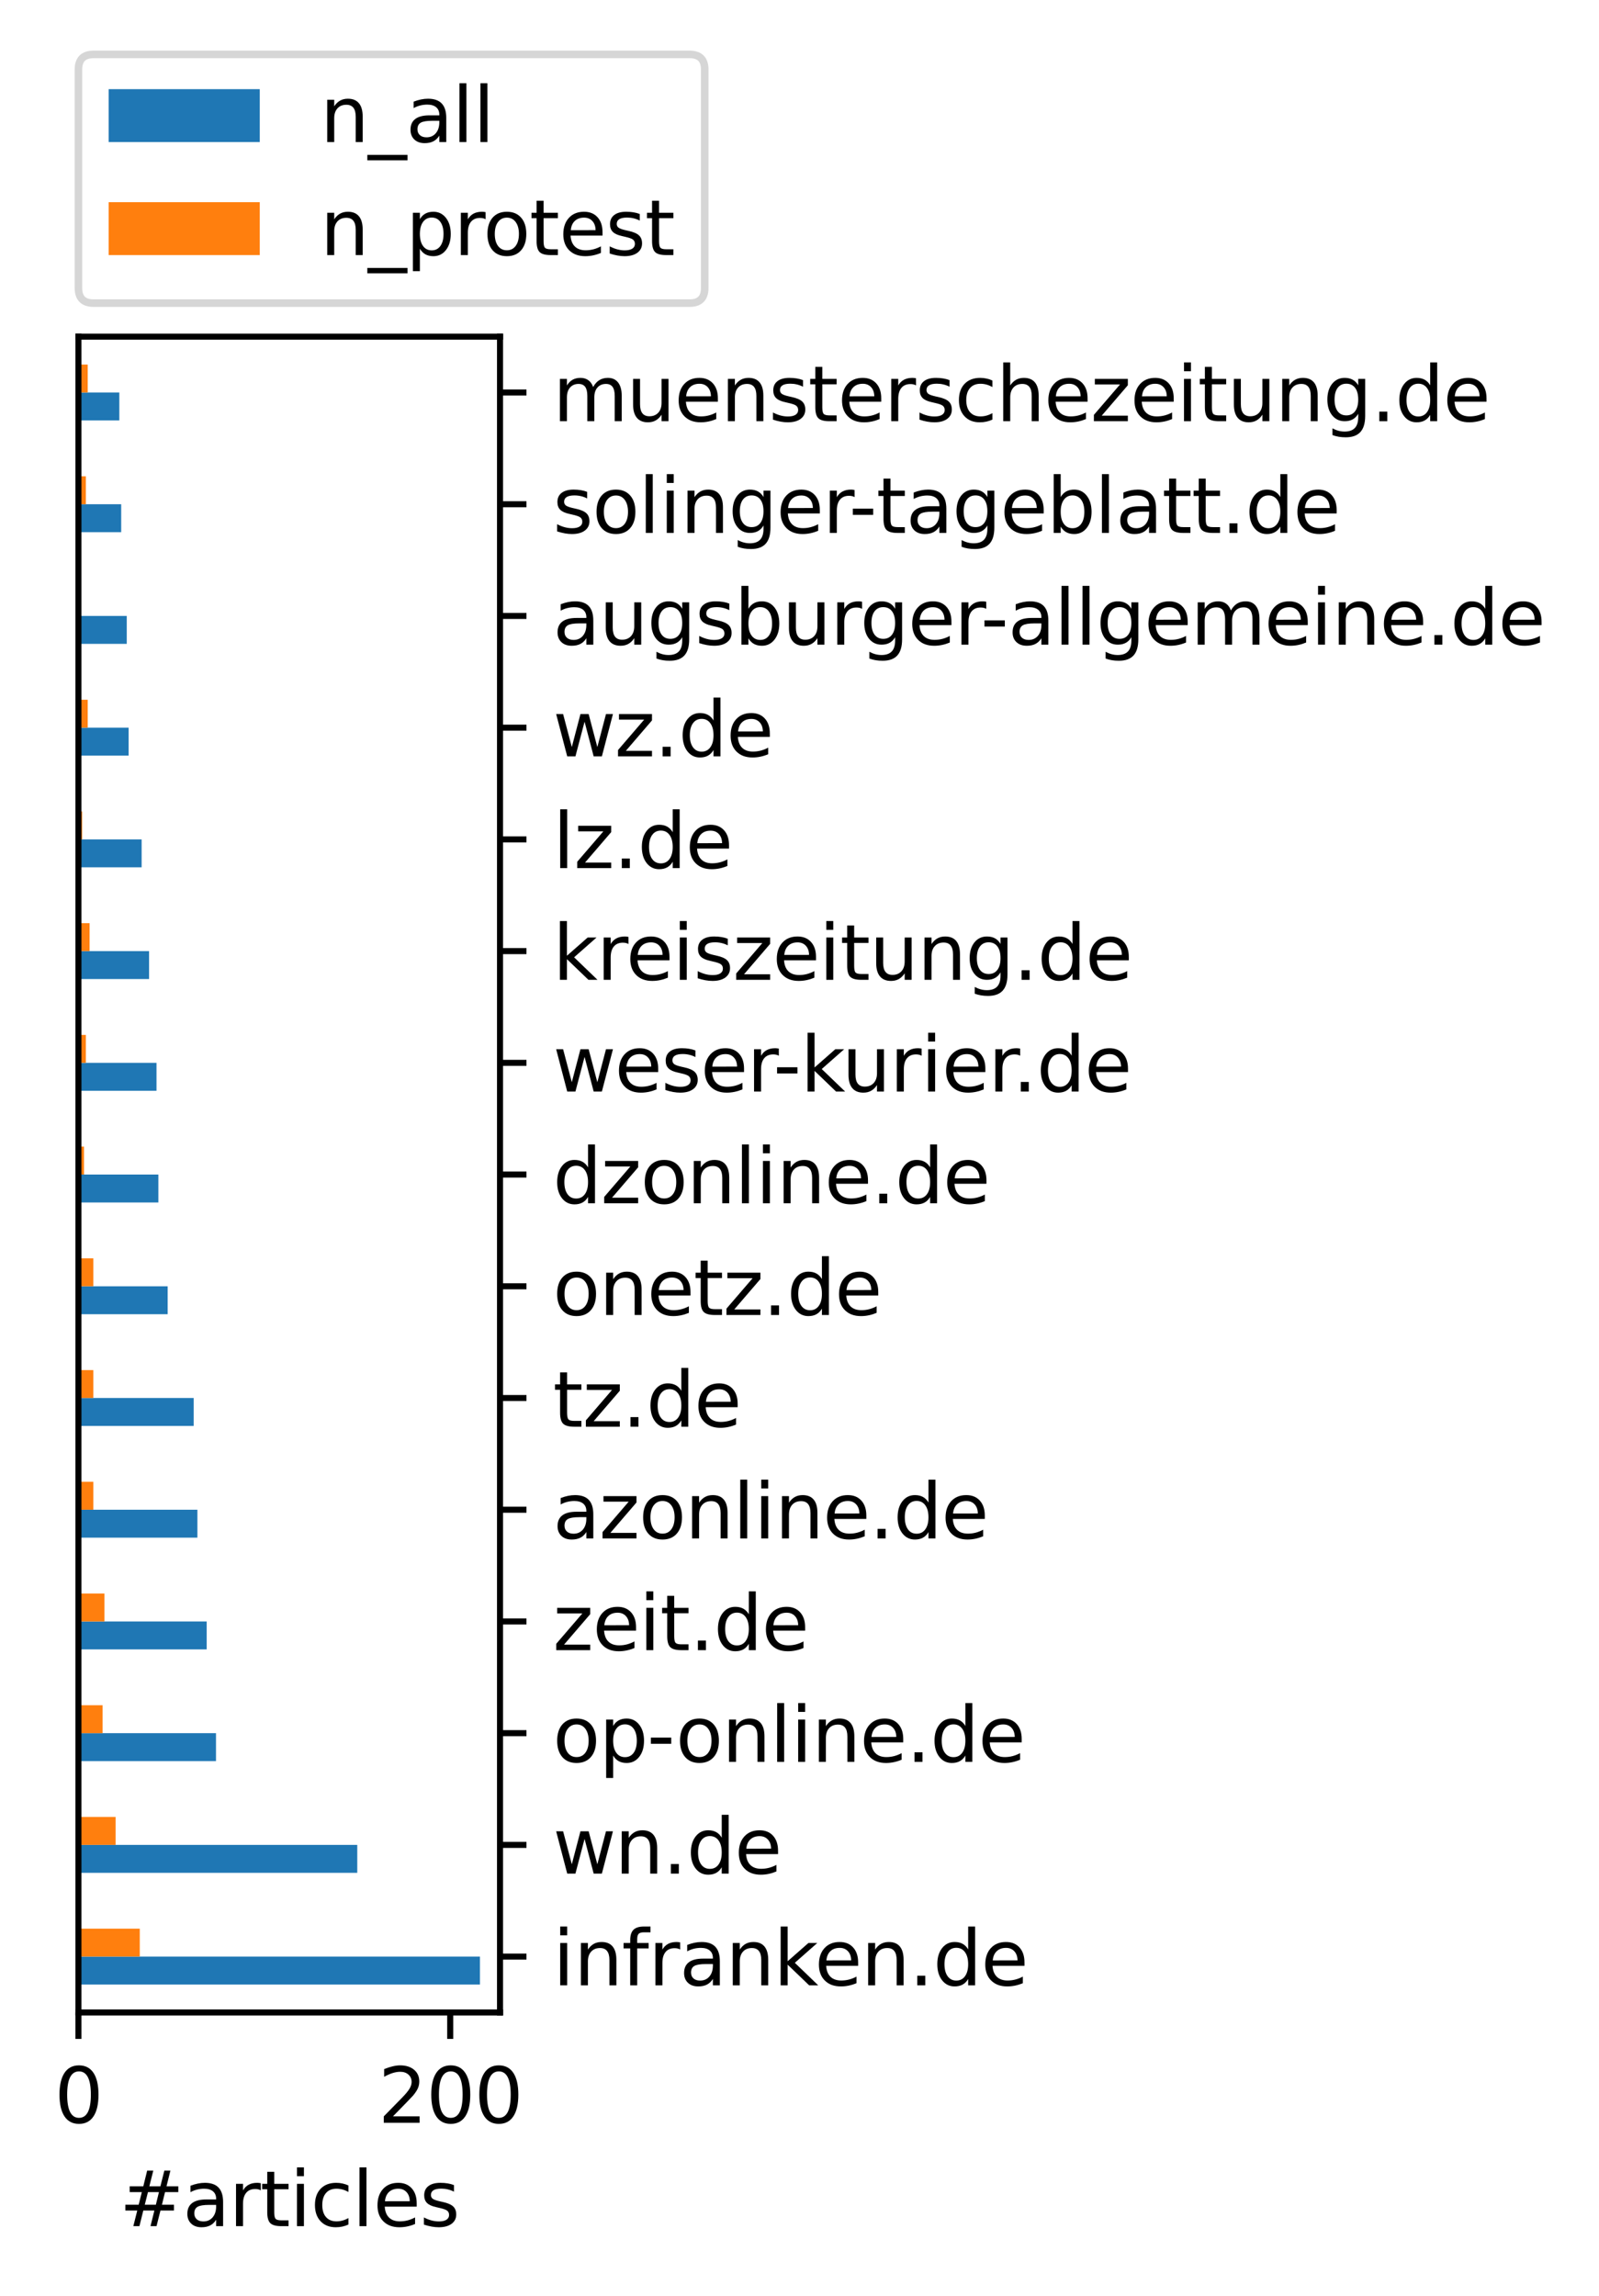 <?xml version="1.0" encoding="utf-8" standalone="no"?>
<!DOCTYPE svg PUBLIC "-//W3C//DTD SVG 1.1//EN"
  "http://www.w3.org/Graphics/SVG/1.1/DTD/svg11.dtd">
<svg xmlns:xlink="http://www.w3.org/1999/xlink" width="211.637pt" height="303.864pt" viewBox="0 0 211.637 303.864" xmlns="http://www.w3.org/2000/svg" version="1.1">
 <defs>
  <style type="text/css">*{stroke-linejoin: round; stroke-linecap: butt}</style>
 </defs>
 <g id="figure_1">
  <g id="patch_1">
   <path d="M 0 303.864
L 211.637 303.864
L 211.637 0
L 0 0
z
" style="fill: #ffffff"/>
  </g>
  <g id="axes_1">
   <g id="patch_2">
    <path d="M 10.381 266.308
L 66.181 266.308
L 66.181 44.548
L 10.381 44.548
z
" style="fill: #ffffff"/>
   </g>
   <g id="patch_3">
    <path d="M 10.381 262.612
L 63.524 262.612
L 63.524 258.916
L 10.381 258.916
z
" clip-path="url(#p3ce63aaaba)" style="fill: #1f77b4"/>
   </g>
   <g id="patch_4">
    <path d="M 10.381 247.828
L 47.286 247.828
L 47.286 244.132
L 10.381 244.132
z
" clip-path="url(#p3ce63aaaba)" style="fill: #1f77b4"/>
   </g>
   <g id="patch_5">
    <path d="M 10.381 233.044
L 28.588 233.044
L 28.588 229.348
L 10.381 229.348
z
" clip-path="url(#p3ce63aaaba)" style="fill: #1f77b4"/>
   </g>
   <g id="patch_6">
    <path d="M 10.381 218.26
L 27.357 218.26
L 27.357 214.564
L 10.381 214.564
z
" clip-path="url(#p3ce63aaaba)" style="fill: #1f77b4"/>
   </g>
   <g id="patch_7">
    <path d="M 10.381 203.476
L 26.127 203.476
L 26.127 199.78
L 10.381 199.78
z
" clip-path="url(#p3ce63aaaba)" style="fill: #1f77b4"/>
   </g>
   <g id="patch_8">
    <path d="M 10.381 188.692
L 25.635 188.692
L 25.635 184.996
L 10.381 184.996
z
" clip-path="url(#p3ce63aaaba)" style="fill: #1f77b4"/>
   </g>
   <g id="patch_9">
    <path d="M 10.381 173.908
L 22.191 173.908
L 22.191 170.212
L 10.381 170.212
z
" clip-path="url(#p3ce63aaaba)" style="fill: #1f77b4"/>
   </g>
   <g id="patch_10">
    <path d="M 10.381 159.124
L 20.961 159.124
L 20.961 155.428
L 10.381 155.428
z
" clip-path="url(#p3ce63aaaba)" style="fill: #1f77b4"/>
   </g>
   <g id="patch_11">
    <path d="M 10.381 144.34
L 20.715 144.34
L 20.715 140.644
L 10.381 140.644
z
" clip-path="url(#p3ce63aaaba)" style="fill: #1f77b4"/>
   </g>
   <g id="patch_12">
    <path d="M 10.381 129.556
L 19.73 129.556
L 19.73 125.86
L 10.381 125.86
z
" clip-path="url(#p3ce63aaaba)" style="fill: #1f77b4"/>
   </g>
   <g id="patch_13">
    <path d="M 10.381 114.772
L 18.746 114.772
L 18.746 111.076
L 10.381 111.076
z
" clip-path="url(#p3ce63aaaba)" style="fill: #1f77b4"/>
   </g>
   <g id="patch_14">
    <path d="M 10.381 99.988
L 17.024 99.988
L 17.024 96.292
L 10.381 96.292
z
" clip-path="url(#p3ce63aaaba)" style="fill: #1f77b4"/>
   </g>
   <g id="patch_15">
    <path d="M 10.381 85.204
L 16.778 85.204
L 16.778 81.508
L 10.381 81.508
z
" clip-path="url(#p3ce63aaaba)" style="fill: #1f77b4"/>
   </g>
   <g id="patch_16">
    <path d="M 10.381 70.42
L 16.04 70.42
L 16.04 66.724
L 10.381 66.724
z
" clip-path="url(#p3ce63aaaba)" style="fill: #1f77b4"/>
   </g>
   <g id="patch_17">
    <path d="M 10.381 55.636
L 15.794 55.636
L 15.794 51.94
L 10.381 51.94
z
" clip-path="url(#p3ce63aaaba)" style="fill: #1f77b4"/>
   </g>
   <g id="patch_18">
    <path d="M 10.381 258.916
L 18.5 258.916
L 18.5 255.22
L 10.381 255.22
z
" clip-path="url(#p3ce63aaaba)" style="fill: #ff7f0e"/>
   </g>
   <g id="patch_19">
    <path d="M 10.381 244.132
L 15.302 244.132
L 15.302 240.436
L 10.381 240.436
z
" clip-path="url(#p3ce63aaaba)" style="fill: #ff7f0e"/>
   </g>
   <g id="patch_20">
    <path d="M 10.381 229.348
L 13.58 229.348
L 13.58 225.652
L 10.381 225.652
z
" clip-path="url(#p3ce63aaaba)" style="fill: #ff7f0e"/>
   </g>
   <g id="patch_21">
    <path d="M 10.381 214.564
L 13.826 214.564
L 13.826 210.868
L 10.381 210.868
z
" clip-path="url(#p3ce63aaaba)" style="fill: #ff7f0e"/>
   </g>
   <g id="patch_22">
    <path d="M 10.381 199.78
L 12.35 199.78
L 12.35 196.084
L 10.381 196.084
z
" clip-path="url(#p3ce63aaaba)" style="fill: #ff7f0e"/>
   </g>
   <g id="patch_23">
    <path d="M 10.381 184.996
L 12.35 184.996
L 12.35 181.3
L 10.381 181.3
z
" clip-path="url(#p3ce63aaaba)" style="fill: #ff7f0e"/>
   </g>
   <g id="patch_24">
    <path d="M 10.381 170.212
L 12.35 170.212
L 12.35 166.516
L 10.381 166.516
z
" clip-path="url(#p3ce63aaaba)" style="fill: #ff7f0e"/>
   </g>
   <g id="patch_25">
    <path d="M 10.381 155.428
L 11.119 155.428
L 11.119 151.732
L 10.381 151.732
z
" clip-path="url(#p3ce63aaaba)" style="fill: #ff7f0e"/>
   </g>
   <g id="patch_26">
    <path d="M 10.381 140.644
L 11.365 140.644
L 11.365 136.948
L 10.381 136.948
z
" clip-path="url(#p3ce63aaaba)" style="fill: #ff7f0e"/>
   </g>
   <g id="patch_27">
    <path d="M 10.381 125.86
L 11.857 125.86
L 11.857 122.164
L 10.381 122.164
z
" clip-path="url(#p3ce63aaaba)" style="fill: #ff7f0e"/>
   </g>
   <g id="patch_28">
    <path d="M 10.381 111.076
L 10.873 111.076
L 10.873 107.38
L 10.381 107.38
z
" clip-path="url(#p3ce63aaaba)" style="fill: #ff7f0e"/>
   </g>
   <g id="patch_29">
    <path d="M 10.381 96.292
L 11.611 96.292
L 11.611 92.596
L 10.381 92.596
z
" clip-path="url(#p3ce63aaaba)" style="fill: #ff7f0e"/>
   </g>
   <g id="patch_30">
    <path d="M 10.381 81.508
L 10.627 81.508
L 10.627 77.812
L 10.381 77.812
z
" clip-path="url(#p3ce63aaaba)" style="fill: #ff7f0e"/>
   </g>
   <g id="patch_31">
    <path d="M 10.381 66.724
L 11.365 66.724
L 11.365 63.028
L 10.381 63.028
z
" clip-path="url(#p3ce63aaaba)" style="fill: #ff7f0e"/>
   </g>
   <g id="patch_32">
    <path d="M 10.381 51.94
L 11.611 51.94
L 11.611 48.244
L 10.381 48.244
z
" clip-path="url(#p3ce63aaaba)" style="fill: #ff7f0e"/>
   </g>
   <g id="matplotlib.axis_1">
    <g id="xtick_1">
     <g id="line2d_1">
      <defs>
       <path id="m013a2d2357" d="M 0 0
L 0 3.5
" style="stroke: #000000; stroke-width: 0.8"/>
      </defs>
      <g>
       <use xlink:href="#m013a2d2357" x="10.381" y="266.308" style="stroke: #000000; stroke-width: 0.8"/>
      </g>
     </g>
     <g id="text_1">
      <!-- 0 -->
      <g transform="translate(7.2 280.906) scale(0.1 -0.1)">
       <defs>
        <path id="DejaVuSans-30" d="M 2034 4250
Q 1547 4250 1301 3770
Q 1056 3291 1056 2328
Q 1056 1369 1301 889
Q 1547 409 2034 409
Q 2525 409 2770 889
Q 3016 1369 3016 2328
Q 3016 3291 2770 3770
Q 2525 4250 2034 4250
z
M 2034 4750
Q 2819 4750 3233 4129
Q 3647 3509 3647 2328
Q 3647 1150 3233 529
Q 2819 -91 2034 -91
Q 1250 -91 836 529
Q 422 1150 422 2328
Q 422 3509 836 4129
Q 1250 4750 2034 4750
z
" transform="scale(0.016)"/>
       </defs>
       <use xlink:href="#DejaVuSans-30"/>
      </g>
     </g>
    </g>
    <g id="xtick_2">
     <g id="line2d_2">
      <g>
       <use xlink:href="#m013a2d2357" x="59.588" y="266.308" style="stroke: #000000; stroke-width: 0.8"/>
      </g>
     </g>
     <g id="text_2">
      <!-- 200 -->
      <g transform="translate(50.044 280.906) scale(0.1 -0.1)">
       <defs>
        <path id="DejaVuSans-32" d="M 1228 531
L 3431 531
L 3431 0
L 469 0
L 469 531
Q 828 903 1448 1529
Q 2069 2156 2228 2338
Q 2531 2678 2651 2914
Q 2772 3150 2772 3378
Q 2772 3750 2511 3984
Q 2250 4219 1831 4219
Q 1534 4219 1204 4116
Q 875 4013 500 3803
L 500 4441
Q 881 4594 1212 4672
Q 1544 4750 1819 4750
Q 2544 4750 2975 4387
Q 3406 4025 3406 3419
Q 3406 3131 3298 2873
Q 3191 2616 2906 2266
Q 2828 2175 2409 1742
Q 1991 1309 1228 531
z
" transform="scale(0.016)"/>
       </defs>
       <use xlink:href="#DejaVuSans-32"/>
       <use xlink:href="#DejaVuSans-30" x="63.623"/>
       <use xlink:href="#DejaVuSans-30" x="127.246"/>
      </g>
     </g>
    </g>
    <g id="text_3">
     <!-- #articles -->
     <g transform="translate(15.803 294.584) scale(0.1 -0.1)">
      <defs>
       <path id="DejaVuSans-23" d="M 3272 2816
L 2363 2816
L 2100 1772
L 3016 1772
L 3272 2816
z
M 2803 4594
L 2478 3297
L 3391 3297
L 3719 4594
L 4219 4594
L 3897 3297
L 4872 3297
L 4872 2816
L 3775 2816
L 3519 1772
L 4513 1772
L 4513 1294
L 3397 1294
L 3072 0
L 2572 0
L 2894 1294
L 1978 1294
L 1656 0
L 1153 0
L 1478 1294
L 494 1294
L 494 1772
L 1594 1772
L 1856 2816
L 850 2816
L 850 3297
L 1978 3297
L 2297 4594
L 2803 4594
z
" transform="scale(0.016)"/>
       <path id="DejaVuSans-61" d="M 2194 1759
Q 1497 1759 1228 1600
Q 959 1441 959 1056
Q 959 750 1161 570
Q 1363 391 1709 391
Q 2188 391 2477 730
Q 2766 1069 2766 1631
L 2766 1759
L 2194 1759
z
M 3341 1997
L 3341 0
L 2766 0
L 2766 531
Q 2569 213 2275 61
Q 1981 -91 1556 -91
Q 1019 -91 701 211
Q 384 513 384 1019
Q 384 1609 779 1909
Q 1175 2209 1959 2209
L 2766 2209
L 2766 2266
Q 2766 2663 2505 2880
Q 2244 3097 1772 3097
Q 1472 3097 1187 3025
Q 903 2953 641 2809
L 641 3341
Q 956 3463 1253 3523
Q 1550 3584 1831 3584
Q 2591 3584 2966 3190
Q 3341 2797 3341 1997
z
" transform="scale(0.016)"/>
       <path id="DejaVuSans-72" d="M 2631 2963
Q 2534 3019 2420 3045
Q 2306 3072 2169 3072
Q 1681 3072 1420 2755
Q 1159 2438 1159 1844
L 1159 0
L 581 0
L 581 3500
L 1159 3500
L 1159 2956
Q 1341 3275 1631 3429
Q 1922 3584 2338 3584
Q 2397 3584 2469 3576
Q 2541 3569 2628 3553
L 2631 2963
z
" transform="scale(0.016)"/>
       <path id="DejaVuSans-74" d="M 1172 4494
L 1172 3500
L 2356 3500
L 2356 3053
L 1172 3053
L 1172 1153
Q 1172 725 1289 603
Q 1406 481 1766 481
L 2356 481
L 2356 0
L 1766 0
Q 1100 0 847 248
Q 594 497 594 1153
L 594 3053
L 172 3053
L 172 3500
L 594 3500
L 594 4494
L 1172 4494
z
" transform="scale(0.016)"/>
       <path id="DejaVuSans-69" d="M 603 3500
L 1178 3500
L 1178 0
L 603 0
L 603 3500
z
M 603 4863
L 1178 4863
L 1178 4134
L 603 4134
L 603 4863
z
" transform="scale(0.016)"/>
       <path id="DejaVuSans-63" d="M 3122 3366
L 3122 2828
Q 2878 2963 2633 3030
Q 2388 3097 2138 3097
Q 1578 3097 1268 2742
Q 959 2388 959 1747
Q 959 1106 1268 751
Q 1578 397 2138 397
Q 2388 397 2633 464
Q 2878 531 3122 666
L 3122 134
Q 2881 22 2623 -34
Q 2366 -91 2075 -91
Q 1284 -91 818 406
Q 353 903 353 1747
Q 353 2603 823 3093
Q 1294 3584 2113 3584
Q 2378 3584 2631 3529
Q 2884 3475 3122 3366
z
" transform="scale(0.016)"/>
       <path id="DejaVuSans-6c" d="M 603 4863
L 1178 4863
L 1178 0
L 603 0
L 603 4863
z
" transform="scale(0.016)"/>
       <path id="DejaVuSans-65" d="M 3597 1894
L 3597 1613
L 953 1613
Q 991 1019 1311 708
Q 1631 397 2203 397
Q 2534 397 2845 478
Q 3156 559 3463 722
L 3463 178
Q 3153 47 2828 -22
Q 2503 -91 2169 -91
Q 1331 -91 842 396
Q 353 884 353 1716
Q 353 2575 817 3079
Q 1281 3584 2069 3584
Q 2775 3584 3186 3129
Q 3597 2675 3597 1894
z
M 3022 2063
Q 3016 2534 2758 2815
Q 2500 3097 2075 3097
Q 1594 3097 1305 2825
Q 1016 2553 972 2059
L 3022 2063
z
" transform="scale(0.016)"/>
       <path id="DejaVuSans-73" d="M 2834 3397
L 2834 2853
Q 2591 2978 2328 3040
Q 2066 3103 1784 3103
Q 1356 3103 1142 2972
Q 928 2841 928 2578
Q 928 2378 1081 2264
Q 1234 2150 1697 2047
L 1894 2003
Q 2506 1872 2764 1633
Q 3022 1394 3022 966
Q 3022 478 2636 193
Q 2250 -91 1575 -91
Q 1294 -91 989 -36
Q 684 19 347 128
L 347 722
Q 666 556 975 473
Q 1284 391 1588 391
Q 1994 391 2212 530
Q 2431 669 2431 922
Q 2431 1156 2273 1281
Q 2116 1406 1581 1522
L 1381 1569
Q 847 1681 609 1914
Q 372 2147 372 2553
Q 372 3047 722 3315
Q 1072 3584 1716 3584
Q 2034 3584 2315 3537
Q 2597 3491 2834 3397
z
" transform="scale(0.016)"/>
      </defs>
      <use xlink:href="#DejaVuSans-23"/>
      <use xlink:href="#DejaVuSans-61" x="83.789"/>
      <use xlink:href="#DejaVuSans-72" x="145.068"/>
      <use xlink:href="#DejaVuSans-74" x="186.182"/>
      <use xlink:href="#DejaVuSans-69" x="225.391"/>
      <use xlink:href="#DejaVuSans-63" x="253.174"/>
      <use xlink:href="#DejaVuSans-6c" x="308.154"/>
      <use xlink:href="#DejaVuSans-65" x="335.938"/>
      <use xlink:href="#DejaVuSans-73" x="397.461"/>
     </g>
    </g>
   </g>
   <g id="matplotlib.axis_2">
    <g id="ytick_1">
     <g id="line2d_3">
      <defs>
       <path id="mb2ea87150e" d="M 0 0
L 3.5 0
" style="stroke: #000000; stroke-width: 0.8"/>
      </defs>
      <g>
       <use xlink:href="#mb2ea87150e" x="66.181" y="258.916" style="stroke: #000000; stroke-width: 0.8"/>
      </g>
     </g>
     <g id="text_4">
      <!-- infranken.de -->
      <g transform="translate(73.181 262.715) scale(0.1 -0.1)">
       <defs>
        <path id="DejaVuSans-6e" d="M 3513 2113
L 3513 0
L 2938 0
L 2938 2094
Q 2938 2591 2744 2837
Q 2550 3084 2163 3084
Q 1697 3084 1428 2787
Q 1159 2491 1159 1978
L 1159 0
L 581 0
L 581 3500
L 1159 3500
L 1159 2956
Q 1366 3272 1645 3428
Q 1925 3584 2291 3584
Q 2894 3584 3203 3211
Q 3513 2838 3513 2113
z
" transform="scale(0.016)"/>
        <path id="DejaVuSans-66" d="M 2375 4863
L 2375 4384
L 1825 4384
Q 1516 4384 1395 4259
Q 1275 4134 1275 3809
L 1275 3500
L 2222 3500
L 2222 3053
L 1275 3053
L 1275 0
L 697 0
L 697 3053
L 147 3053
L 147 3500
L 697 3500
L 697 3744
Q 697 4328 969 4595
Q 1241 4863 1831 4863
L 2375 4863
z
" transform="scale(0.016)"/>
        <path id="DejaVuSans-6b" d="M 581 4863
L 1159 4863
L 1159 1991
L 2875 3500
L 3609 3500
L 1753 1863
L 3688 0
L 2938 0
L 1159 1709
L 1159 0
L 581 0
L 581 4863
z
" transform="scale(0.016)"/>
        <path id="DejaVuSans-2e" d="M 684 794
L 1344 794
L 1344 0
L 684 0
L 684 794
z
" transform="scale(0.016)"/>
        <path id="DejaVuSans-64" d="M 2906 2969
L 2906 4863
L 3481 4863
L 3481 0
L 2906 0
L 2906 525
Q 2725 213 2448 61
Q 2172 -91 1784 -91
Q 1150 -91 751 415
Q 353 922 353 1747
Q 353 2572 751 3078
Q 1150 3584 1784 3584
Q 2172 3584 2448 3432
Q 2725 3281 2906 2969
z
M 947 1747
Q 947 1113 1208 752
Q 1469 391 1925 391
Q 2381 391 2643 752
Q 2906 1113 2906 1747
Q 2906 2381 2643 2742
Q 2381 3103 1925 3103
Q 1469 3103 1208 2742
Q 947 2381 947 1747
z
" transform="scale(0.016)"/>
       </defs>
       <use xlink:href="#DejaVuSans-69"/>
       <use xlink:href="#DejaVuSans-6e" x="27.783"/>
       <use xlink:href="#DejaVuSans-66" x="91.162"/>
       <use xlink:href="#DejaVuSans-72" x="126.367"/>
       <use xlink:href="#DejaVuSans-61" x="167.48"/>
       <use xlink:href="#DejaVuSans-6e" x="228.76"/>
       <use xlink:href="#DejaVuSans-6b" x="292.139"/>
       <use xlink:href="#DejaVuSans-65" x="346.424"/>
       <use xlink:href="#DejaVuSans-6e" x="407.947"/>
       <use xlink:href="#DejaVuSans-2e" x="471.326"/>
       <use xlink:href="#DejaVuSans-64" x="503.113"/>
       <use xlink:href="#DejaVuSans-65" x="566.59"/>
      </g>
     </g>
    </g>
    <g id="ytick_2">
     <g id="line2d_4">
      <g>
       <use xlink:href="#mb2ea87150e" x="66.181" y="244.132" style="stroke: #000000; stroke-width: 0.8"/>
      </g>
     </g>
     <g id="text_5">
      <!-- wn.de -->
      <g transform="translate(73.181 247.931) scale(0.1 -0.1)">
       <defs>
        <path id="DejaVuSans-77" d="M 269 3500
L 844 3500
L 1563 769
L 2278 3500
L 2956 3500
L 3675 769
L 4391 3500
L 4966 3500
L 4050 0
L 3372 0
L 2619 2869
L 1863 0
L 1184 0
L 269 3500
z
" transform="scale(0.016)"/>
       </defs>
       <use xlink:href="#DejaVuSans-77"/>
       <use xlink:href="#DejaVuSans-6e" x="81.787"/>
       <use xlink:href="#DejaVuSans-2e" x="145.166"/>
       <use xlink:href="#DejaVuSans-64" x="176.953"/>
       <use xlink:href="#DejaVuSans-65" x="240.43"/>
      </g>
     </g>
    </g>
    <g id="ytick_3">
     <g id="line2d_5">
      <g>
       <use xlink:href="#mb2ea87150e" x="66.181" y="229.348" style="stroke: #000000; stroke-width: 0.8"/>
      </g>
     </g>
     <g id="text_6">
      <!-- op-online.de -->
      <g transform="translate(73.181 233.147) scale(0.1 -0.1)">
       <defs>
        <path id="DejaVuSans-6f" d="M 1959 3097
Q 1497 3097 1228 2736
Q 959 2375 959 1747
Q 959 1119 1226 758
Q 1494 397 1959 397
Q 2419 397 2687 759
Q 2956 1122 2956 1747
Q 2956 2369 2687 2733
Q 2419 3097 1959 3097
z
M 1959 3584
Q 2709 3584 3137 3096
Q 3566 2609 3566 1747
Q 3566 888 3137 398
Q 2709 -91 1959 -91
Q 1206 -91 779 398
Q 353 888 353 1747
Q 353 2609 779 3096
Q 1206 3584 1959 3584
z
" transform="scale(0.016)"/>
        <path id="DejaVuSans-70" d="M 1159 525
L 1159 -1331
L 581 -1331
L 581 3500
L 1159 3500
L 1159 2969
Q 1341 3281 1617 3432
Q 1894 3584 2278 3584
Q 2916 3584 3314 3078
Q 3713 2572 3713 1747
Q 3713 922 3314 415
Q 2916 -91 2278 -91
Q 1894 -91 1617 61
Q 1341 213 1159 525
z
M 3116 1747
Q 3116 2381 2855 2742
Q 2594 3103 2138 3103
Q 1681 3103 1420 2742
Q 1159 2381 1159 1747
Q 1159 1113 1420 752
Q 1681 391 2138 391
Q 2594 391 2855 752
Q 3116 1113 3116 1747
z
" transform="scale(0.016)"/>
        <path id="DejaVuSans-2d" d="M 313 2009
L 1997 2009
L 1997 1497
L 313 1497
L 313 2009
z
" transform="scale(0.016)"/>
       </defs>
       <use xlink:href="#DejaVuSans-6f"/>
       <use xlink:href="#DejaVuSans-70" x="61.182"/>
       <use xlink:href="#DejaVuSans-2d" x="124.658"/>
       <use xlink:href="#DejaVuSans-6f" x="162.617"/>
       <use xlink:href="#DejaVuSans-6e" x="223.799"/>
       <use xlink:href="#DejaVuSans-6c" x="287.178"/>
       <use xlink:href="#DejaVuSans-69" x="314.961"/>
       <use xlink:href="#DejaVuSans-6e" x="342.744"/>
       <use xlink:href="#DejaVuSans-65" x="406.123"/>
       <use xlink:href="#DejaVuSans-2e" x="467.646"/>
       <use xlink:href="#DejaVuSans-64" x="499.434"/>
       <use xlink:href="#DejaVuSans-65" x="562.91"/>
      </g>
     </g>
    </g>
    <g id="ytick_4">
     <g id="line2d_6">
      <g>
       <use xlink:href="#mb2ea87150e" x="66.181" y="214.564" style="stroke: #000000; stroke-width: 0.8"/>
      </g>
     </g>
     <g id="text_7">
      <!-- zeit.de -->
      <g transform="translate(73.181 218.363) scale(0.1 -0.1)">
       <defs>
        <path id="DejaVuSans-7a" d="M 353 3500
L 3084 3500
L 3084 2975
L 922 459
L 3084 459
L 3084 0
L 275 0
L 275 525
L 2438 3041
L 353 3041
L 353 3500
z
" transform="scale(0.016)"/>
       </defs>
       <use xlink:href="#DejaVuSans-7a"/>
       <use xlink:href="#DejaVuSans-65" x="52.49"/>
       <use xlink:href="#DejaVuSans-69" x="114.014"/>
       <use xlink:href="#DejaVuSans-74" x="141.797"/>
       <use xlink:href="#DejaVuSans-2e" x="181.006"/>
       <use xlink:href="#DejaVuSans-64" x="212.793"/>
       <use xlink:href="#DejaVuSans-65" x="276.27"/>
      </g>
     </g>
    </g>
    <g id="ytick_5">
     <g id="line2d_7">
      <g>
       <use xlink:href="#mb2ea87150e" x="66.181" y="199.78" style="stroke: #000000; stroke-width: 0.8"/>
      </g>
     </g>
     <g id="text_8">
      <!-- azonline.de -->
      <g transform="translate(73.181 203.579) scale(0.1 -0.1)">
       <use xlink:href="#DejaVuSans-61"/>
       <use xlink:href="#DejaVuSans-7a" x="61.279"/>
       <use xlink:href="#DejaVuSans-6f" x="113.77"/>
       <use xlink:href="#DejaVuSans-6e" x="174.951"/>
       <use xlink:href="#DejaVuSans-6c" x="238.33"/>
       <use xlink:href="#DejaVuSans-69" x="266.113"/>
       <use xlink:href="#DejaVuSans-6e" x="293.896"/>
       <use xlink:href="#DejaVuSans-65" x="357.275"/>
       <use xlink:href="#DejaVuSans-2e" x="418.799"/>
       <use xlink:href="#DejaVuSans-64" x="450.586"/>
       <use xlink:href="#DejaVuSans-65" x="514.062"/>
      </g>
     </g>
    </g>
    <g id="ytick_6">
     <g id="line2d_8">
      <g>
       <use xlink:href="#mb2ea87150e" x="66.181" y="184.996" style="stroke: #000000; stroke-width: 0.8"/>
      </g>
     </g>
     <g id="text_9">
      <!-- tz.de -->
      <g transform="translate(73.181 188.795) scale(0.1 -0.1)">
       <use xlink:href="#DejaVuSans-74"/>
       <use xlink:href="#DejaVuSans-7a" x="39.209"/>
       <use xlink:href="#DejaVuSans-2e" x="91.699"/>
       <use xlink:href="#DejaVuSans-64" x="123.486"/>
       <use xlink:href="#DejaVuSans-65" x="186.963"/>
      </g>
     </g>
    </g>
    <g id="ytick_7">
     <g id="line2d_9">
      <g>
       <use xlink:href="#mb2ea87150e" x="66.181" y="170.212" style="stroke: #000000; stroke-width: 0.8"/>
      </g>
     </g>
     <g id="text_10">
      <!-- onetz.de -->
      <g transform="translate(73.181 174.011) scale(0.1 -0.1)">
       <use xlink:href="#DejaVuSans-6f"/>
       <use xlink:href="#DejaVuSans-6e" x="61.182"/>
       <use xlink:href="#DejaVuSans-65" x="124.561"/>
       <use xlink:href="#DejaVuSans-74" x="186.084"/>
       <use xlink:href="#DejaVuSans-7a" x="225.293"/>
       <use xlink:href="#DejaVuSans-2e" x="277.783"/>
       <use xlink:href="#DejaVuSans-64" x="309.57"/>
       <use xlink:href="#DejaVuSans-65" x="373.047"/>
      </g>
     </g>
    </g>
    <g id="ytick_8">
     <g id="line2d_10">
      <g>
       <use xlink:href="#mb2ea87150e" x="66.181" y="155.428" style="stroke: #000000; stroke-width: 0.8"/>
      </g>
     </g>
     <g id="text_11">
      <!-- dzonline.de -->
      <g transform="translate(73.181 159.227) scale(0.1 -0.1)">
       <use xlink:href="#DejaVuSans-64"/>
       <use xlink:href="#DejaVuSans-7a" x="63.477"/>
       <use xlink:href="#DejaVuSans-6f" x="115.967"/>
       <use xlink:href="#DejaVuSans-6e" x="177.148"/>
       <use xlink:href="#DejaVuSans-6c" x="240.527"/>
       <use xlink:href="#DejaVuSans-69" x="268.311"/>
       <use xlink:href="#DejaVuSans-6e" x="296.094"/>
       <use xlink:href="#DejaVuSans-65" x="359.473"/>
       <use xlink:href="#DejaVuSans-2e" x="420.996"/>
       <use xlink:href="#DejaVuSans-64" x="452.783"/>
       <use xlink:href="#DejaVuSans-65" x="516.26"/>
      </g>
     </g>
    </g>
    <g id="ytick_9">
     <g id="line2d_11">
      <g>
       <use xlink:href="#mb2ea87150e" x="66.181" y="140.644" style="stroke: #000000; stroke-width: 0.8"/>
      </g>
     </g>
     <g id="text_12">
      <!-- weser-kurier.de -->
      <g transform="translate(73.181 144.443) scale(0.1 -0.1)">
       <defs>
        <path id="DejaVuSans-75" d="M 544 1381
L 544 3500
L 1119 3500
L 1119 1403
Q 1119 906 1312 657
Q 1506 409 1894 409
Q 2359 409 2629 706
Q 2900 1003 2900 1516
L 2900 3500
L 3475 3500
L 3475 0
L 2900 0
L 2900 538
Q 2691 219 2414 64
Q 2138 -91 1772 -91
Q 1169 -91 856 284
Q 544 659 544 1381
z
M 1991 3584
L 1991 3584
z
" transform="scale(0.016)"/>
       </defs>
       <use xlink:href="#DejaVuSans-77"/>
       <use xlink:href="#DejaVuSans-65" x="81.787"/>
       <use xlink:href="#DejaVuSans-73" x="143.311"/>
       <use xlink:href="#DejaVuSans-65" x="195.41"/>
       <use xlink:href="#DejaVuSans-72" x="256.934"/>
       <use xlink:href="#DejaVuSans-2d" x="291.672"/>
       <use xlink:href="#DejaVuSans-6b" x="327.756"/>
       <use xlink:href="#DejaVuSans-75" x="382.541"/>
       <use xlink:href="#DejaVuSans-72" x="445.92"/>
       <use xlink:href="#DejaVuSans-69" x="487.033"/>
       <use xlink:href="#DejaVuSans-65" x="514.816"/>
       <use xlink:href="#DejaVuSans-72" x="576.34"/>
       <use xlink:href="#DejaVuSans-2e" x="608.328"/>
       <use xlink:href="#DejaVuSans-64" x="640.115"/>
       <use xlink:href="#DejaVuSans-65" x="703.592"/>
      </g>
     </g>
    </g>
    <g id="ytick_10">
     <g id="line2d_12">
      <g>
       <use xlink:href="#mb2ea87150e" x="66.181" y="125.86" style="stroke: #000000; stroke-width: 0.8"/>
      </g>
     </g>
     <g id="text_13">
      <!-- kreiszeitung.de -->
      <g transform="translate(73.181 129.659) scale(0.1 -0.1)">
       <defs>
        <path id="DejaVuSans-67" d="M 2906 1791
Q 2906 2416 2648 2759
Q 2391 3103 1925 3103
Q 1463 3103 1205 2759
Q 947 2416 947 1791
Q 947 1169 1205 825
Q 1463 481 1925 481
Q 2391 481 2648 825
Q 2906 1169 2906 1791
z
M 3481 434
Q 3481 -459 3084 -895
Q 2688 -1331 1869 -1331
Q 1566 -1331 1297 -1286
Q 1028 -1241 775 -1147
L 775 -588
Q 1028 -725 1275 -790
Q 1522 -856 1778 -856
Q 2344 -856 2625 -561
Q 2906 -266 2906 331
L 2906 616
Q 2728 306 2450 153
Q 2172 0 1784 0
Q 1141 0 747 490
Q 353 981 353 1791
Q 353 2603 747 3093
Q 1141 3584 1784 3584
Q 2172 3584 2450 3431
Q 2728 3278 2906 2969
L 2906 3500
L 3481 3500
L 3481 434
z
" transform="scale(0.016)"/>
       </defs>
       <use xlink:href="#DejaVuSans-6b"/>
       <use xlink:href="#DejaVuSans-72" x="57.91"/>
       <use xlink:href="#DejaVuSans-65" x="96.773"/>
       <use xlink:href="#DejaVuSans-69" x="158.297"/>
       <use xlink:href="#DejaVuSans-73" x="186.08"/>
       <use xlink:href="#DejaVuSans-7a" x="238.18"/>
       <use xlink:href="#DejaVuSans-65" x="290.67"/>
       <use xlink:href="#DejaVuSans-69" x="352.193"/>
       <use xlink:href="#DejaVuSans-74" x="379.977"/>
       <use xlink:href="#DejaVuSans-75" x="419.186"/>
       <use xlink:href="#DejaVuSans-6e" x="482.564"/>
       <use xlink:href="#DejaVuSans-67" x="545.943"/>
       <use xlink:href="#DejaVuSans-2e" x="609.42"/>
       <use xlink:href="#DejaVuSans-64" x="641.207"/>
       <use xlink:href="#DejaVuSans-65" x="704.684"/>
      </g>
     </g>
    </g>
    <g id="ytick_11">
     <g id="line2d_13">
      <g>
       <use xlink:href="#mb2ea87150e" x="66.181" y="111.076" style="stroke: #000000; stroke-width: 0.8"/>
      </g>
     </g>
     <g id="text_14">
      <!-- lz.de -->
      <g transform="translate(73.181 114.875) scale(0.1 -0.1)">
       <use xlink:href="#DejaVuSans-6c"/>
       <use xlink:href="#DejaVuSans-7a" x="27.783"/>
       <use xlink:href="#DejaVuSans-2e" x="80.273"/>
       <use xlink:href="#DejaVuSans-64" x="112.061"/>
       <use xlink:href="#DejaVuSans-65" x="175.537"/>
      </g>
     </g>
    </g>
    <g id="ytick_12">
     <g id="line2d_14">
      <g>
       <use xlink:href="#mb2ea87150e" x="66.181" y="96.292" style="stroke: #000000; stroke-width: 0.8"/>
      </g>
     </g>
     <g id="text_15">
      <!-- wz.de -->
      <g transform="translate(73.181 100.091) scale(0.1 -0.1)">
       <use xlink:href="#DejaVuSans-77"/>
       <use xlink:href="#DejaVuSans-7a" x="81.787"/>
       <use xlink:href="#DejaVuSans-2e" x="134.277"/>
       <use xlink:href="#DejaVuSans-64" x="166.064"/>
       <use xlink:href="#DejaVuSans-65" x="229.541"/>
      </g>
     </g>
    </g>
    <g id="ytick_13">
     <g id="line2d_15">
      <g>
       <use xlink:href="#mb2ea87150e" x="66.181" y="81.508" style="stroke: #000000; stroke-width: 0.8"/>
      </g>
     </g>
     <g id="text_16">
      <!-- augsburger-allgemeine.de -->
      <g transform="translate(73.181 85.307) scale(0.1 -0.1)">
       <defs>
        <path id="DejaVuSans-62" d="M 3116 1747
Q 3116 2381 2855 2742
Q 2594 3103 2138 3103
Q 1681 3103 1420 2742
Q 1159 2381 1159 1747
Q 1159 1113 1420 752
Q 1681 391 2138 391
Q 2594 391 2855 752
Q 3116 1113 3116 1747
z
M 1159 2969
Q 1341 3281 1617 3432
Q 1894 3584 2278 3584
Q 2916 3584 3314 3078
Q 3713 2572 3713 1747
Q 3713 922 3314 415
Q 2916 -91 2278 -91
Q 1894 -91 1617 61
Q 1341 213 1159 525
L 1159 0
L 581 0
L 581 4863
L 1159 4863
L 1159 2969
z
" transform="scale(0.016)"/>
        <path id="DejaVuSans-6d" d="M 3328 2828
Q 3544 3216 3844 3400
Q 4144 3584 4550 3584
Q 5097 3584 5394 3201
Q 5691 2819 5691 2113
L 5691 0
L 5113 0
L 5113 2094
Q 5113 2597 4934 2840
Q 4756 3084 4391 3084
Q 3944 3084 3684 2787
Q 3425 2491 3425 1978
L 3425 0
L 2847 0
L 2847 2094
Q 2847 2600 2669 2842
Q 2491 3084 2119 3084
Q 1678 3084 1418 2786
Q 1159 2488 1159 1978
L 1159 0
L 581 0
L 581 3500
L 1159 3500
L 1159 2956
Q 1356 3278 1631 3431
Q 1906 3584 2284 3584
Q 2666 3584 2933 3390
Q 3200 3197 3328 2828
z
" transform="scale(0.016)"/>
       </defs>
       <use xlink:href="#DejaVuSans-61"/>
       <use xlink:href="#DejaVuSans-75" x="61.279"/>
       <use xlink:href="#DejaVuSans-67" x="124.658"/>
       <use xlink:href="#DejaVuSans-73" x="188.135"/>
       <use xlink:href="#DejaVuSans-62" x="240.234"/>
       <use xlink:href="#DejaVuSans-75" x="303.711"/>
       <use xlink:href="#DejaVuSans-72" x="367.09"/>
       <use xlink:href="#DejaVuSans-67" x="406.453"/>
       <use xlink:href="#DejaVuSans-65" x="469.93"/>
       <use xlink:href="#DejaVuSans-72" x="531.453"/>
       <use xlink:href="#DejaVuSans-2d" x="566.191"/>
       <use xlink:href="#DejaVuSans-61" x="602.275"/>
       <use xlink:href="#DejaVuSans-6c" x="663.555"/>
       <use xlink:href="#DejaVuSans-6c" x="691.338"/>
       <use xlink:href="#DejaVuSans-67" x="719.121"/>
       <use xlink:href="#DejaVuSans-65" x="782.598"/>
       <use xlink:href="#DejaVuSans-6d" x="844.121"/>
       <use xlink:href="#DejaVuSans-65" x="941.533"/>
       <use xlink:href="#DejaVuSans-69" x="1003.057"/>
       <use xlink:href="#DejaVuSans-6e" x="1030.84"/>
       <use xlink:href="#DejaVuSans-65" x="1094.219"/>
       <use xlink:href="#DejaVuSans-2e" x="1155.742"/>
       <use xlink:href="#DejaVuSans-64" x="1187.529"/>
       <use xlink:href="#DejaVuSans-65" x="1251.006"/>
      </g>
     </g>
    </g>
    <g id="ytick_14">
     <g id="line2d_16">
      <g>
       <use xlink:href="#mb2ea87150e" x="66.181" y="66.724" style="stroke: #000000; stroke-width: 0.8"/>
      </g>
     </g>
     <g id="text_17">
      <!-- solinger-tageblatt.de -->
      <g transform="translate(73.181 70.523) scale(0.1 -0.1)">
       <use xlink:href="#DejaVuSans-73"/>
       <use xlink:href="#DejaVuSans-6f" x="52.1"/>
       <use xlink:href="#DejaVuSans-6c" x="113.281"/>
       <use xlink:href="#DejaVuSans-69" x="141.064"/>
       <use xlink:href="#DejaVuSans-6e" x="168.848"/>
       <use xlink:href="#DejaVuSans-67" x="232.227"/>
       <use xlink:href="#DejaVuSans-65" x="295.703"/>
       <use xlink:href="#DejaVuSans-72" x="357.227"/>
       <use xlink:href="#DejaVuSans-2d" x="391.965"/>
       <use xlink:href="#DejaVuSans-74" x="428.049"/>
       <use xlink:href="#DejaVuSans-61" x="467.258"/>
       <use xlink:href="#DejaVuSans-67" x="528.537"/>
       <use xlink:href="#DejaVuSans-65" x="592.014"/>
       <use xlink:href="#DejaVuSans-62" x="653.537"/>
       <use xlink:href="#DejaVuSans-6c" x="717.014"/>
       <use xlink:href="#DejaVuSans-61" x="744.797"/>
       <use xlink:href="#DejaVuSans-74" x="806.076"/>
       <use xlink:href="#DejaVuSans-74" x="845.285"/>
       <use xlink:href="#DejaVuSans-2e" x="884.494"/>
       <use xlink:href="#DejaVuSans-64" x="916.281"/>
       <use xlink:href="#DejaVuSans-65" x="979.758"/>
      </g>
     </g>
    </g>
    <g id="ytick_15">
     <g id="line2d_17">
      <g>
       <use xlink:href="#mb2ea87150e" x="66.181" y="51.94" style="stroke: #000000; stroke-width: 0.8"/>
      </g>
     </g>
     <g id="text_18">
      <!-- muensterschezeitung.de -->
      <g transform="translate(73.181 55.739) scale(0.1 -0.1)">
       <defs>
        <path id="DejaVuSans-68" d="M 3513 2113
L 3513 0
L 2938 0
L 2938 2094
Q 2938 2591 2744 2837
Q 2550 3084 2163 3084
Q 1697 3084 1428 2787
Q 1159 2491 1159 1978
L 1159 0
L 581 0
L 581 4863
L 1159 4863
L 1159 2956
Q 1366 3272 1645 3428
Q 1925 3584 2291 3584
Q 2894 3584 3203 3211
Q 3513 2838 3513 2113
z
" transform="scale(0.016)"/>
       </defs>
       <use xlink:href="#DejaVuSans-6d"/>
       <use xlink:href="#DejaVuSans-75" x="97.412"/>
       <use xlink:href="#DejaVuSans-65" x="160.791"/>
       <use xlink:href="#DejaVuSans-6e" x="222.314"/>
       <use xlink:href="#DejaVuSans-73" x="285.693"/>
       <use xlink:href="#DejaVuSans-74" x="337.793"/>
       <use xlink:href="#DejaVuSans-65" x="377.002"/>
       <use xlink:href="#DejaVuSans-72" x="438.525"/>
       <use xlink:href="#DejaVuSans-73" x="479.639"/>
       <use xlink:href="#DejaVuSans-63" x="531.738"/>
       <use xlink:href="#DejaVuSans-68" x="586.719"/>
       <use xlink:href="#DejaVuSans-65" x="650.098"/>
       <use xlink:href="#DejaVuSans-7a" x="711.621"/>
       <use xlink:href="#DejaVuSans-65" x="764.111"/>
       <use xlink:href="#DejaVuSans-69" x="825.635"/>
       <use xlink:href="#DejaVuSans-74" x="853.418"/>
       <use xlink:href="#DejaVuSans-75" x="892.627"/>
       <use xlink:href="#DejaVuSans-6e" x="956.006"/>
       <use xlink:href="#DejaVuSans-67" x="1019.385"/>
       <use xlink:href="#DejaVuSans-2e" x="1082.861"/>
       <use xlink:href="#DejaVuSans-64" x="1114.648"/>
       <use xlink:href="#DejaVuSans-65" x="1178.125"/>
      </g>
     </g>
    </g>
   </g>
   <g id="patch_33">
    <path d="M 10.381 266.308
L 10.381 44.548
" style="fill: none; stroke: #000000; stroke-width: 0.8; stroke-linejoin: miter; stroke-linecap: square"/>
   </g>
   <g id="patch_34">
    <path d="M 66.181 266.308
L 66.181 44.548
" style="fill: none; stroke: #000000; stroke-width: 0.8; stroke-linejoin: miter; stroke-linecap: square"/>
   </g>
   <g id="patch_35">
    <path d="M 10.381 266.308
L 66.181 266.308
" style="fill: none; stroke: #000000; stroke-width: 0.8; stroke-linejoin: miter; stroke-linecap: square"/>
   </g>
   <g id="patch_36">
    <path d="M 10.381 44.548
L 66.181 44.548
" style="fill: none; stroke: #000000; stroke-width: 0.8; stroke-linejoin: miter; stroke-linecap: square"/>
   </g>
   <g id="legend_1">
    <g id="patch_37">
     <path d="M 12.381 40.112
L 91.275 40.112
Q 93.275 40.112 93.275 38.112
L 93.275 9.2
Q 93.275 7.2 91.275 7.2
L 12.381 7.2
Q 10.381 7.2 10.381 9.2
L 10.381 38.112
Q 10.381 40.112 12.381 40.112
z
" style="fill: #ffffff; opacity: 0.8; stroke: #cccccc; stroke-linejoin: miter"/>
    </g>
    <g id="patch_38">
     <path d="M 14.381 18.798
L 34.381 18.798
L 34.381 11.798
L 14.381 11.798
z
" style="fill: #1f77b4"/>
    </g>
    <g id="text_19">
     <!-- n_all -->
     <g transform="translate(42.381 18.798) scale(0.1 -0.1)">
      <defs>
       <path id="DejaVuSans-5f" d="M 3263 -1063
L 3263 -1509
L -63 -1509
L -63 -1063
L 3263 -1063
z
" transform="scale(0.016)"/>
      </defs>
      <use xlink:href="#DejaVuSans-6e"/>
      <use xlink:href="#DejaVuSans-5f" x="63.379"/>
      <use xlink:href="#DejaVuSans-61" x="113.379"/>
      <use xlink:href="#DejaVuSans-6c" x="174.658"/>
      <use xlink:href="#DejaVuSans-6c" x="202.441"/>
     </g>
    </g>
    <g id="patch_39">
     <path d="M 14.381 33.755
L 34.381 33.755
L 34.381 26.755
L 14.381 26.755
z
" style="fill: #ff7f0e"/>
    </g>
    <g id="text_20">
     <!-- n_protest -->
     <g transform="translate(42.381 33.755) scale(0.1 -0.1)">
      <use xlink:href="#DejaVuSans-6e"/>
      <use xlink:href="#DejaVuSans-5f" x="63.379"/>
      <use xlink:href="#DejaVuSans-70" x="113.379"/>
      <use xlink:href="#DejaVuSans-72" x="176.855"/>
      <use xlink:href="#DejaVuSans-6f" x="215.719"/>
      <use xlink:href="#DejaVuSans-74" x="276.9"/>
      <use xlink:href="#DejaVuSans-65" x="316.109"/>
      <use xlink:href="#DejaVuSans-73" x="377.633"/>
      <use xlink:href="#DejaVuSans-74" x="429.732"/>
     </g>
    </g>
   </g>
  </g>
 </g>
 <defs>
  <clipPath id="p3ce63aaaba">
   <rect x="10.381" y="44.548" width="55.8" height="221.76"/>
  </clipPath>
 </defs>
</svg>
